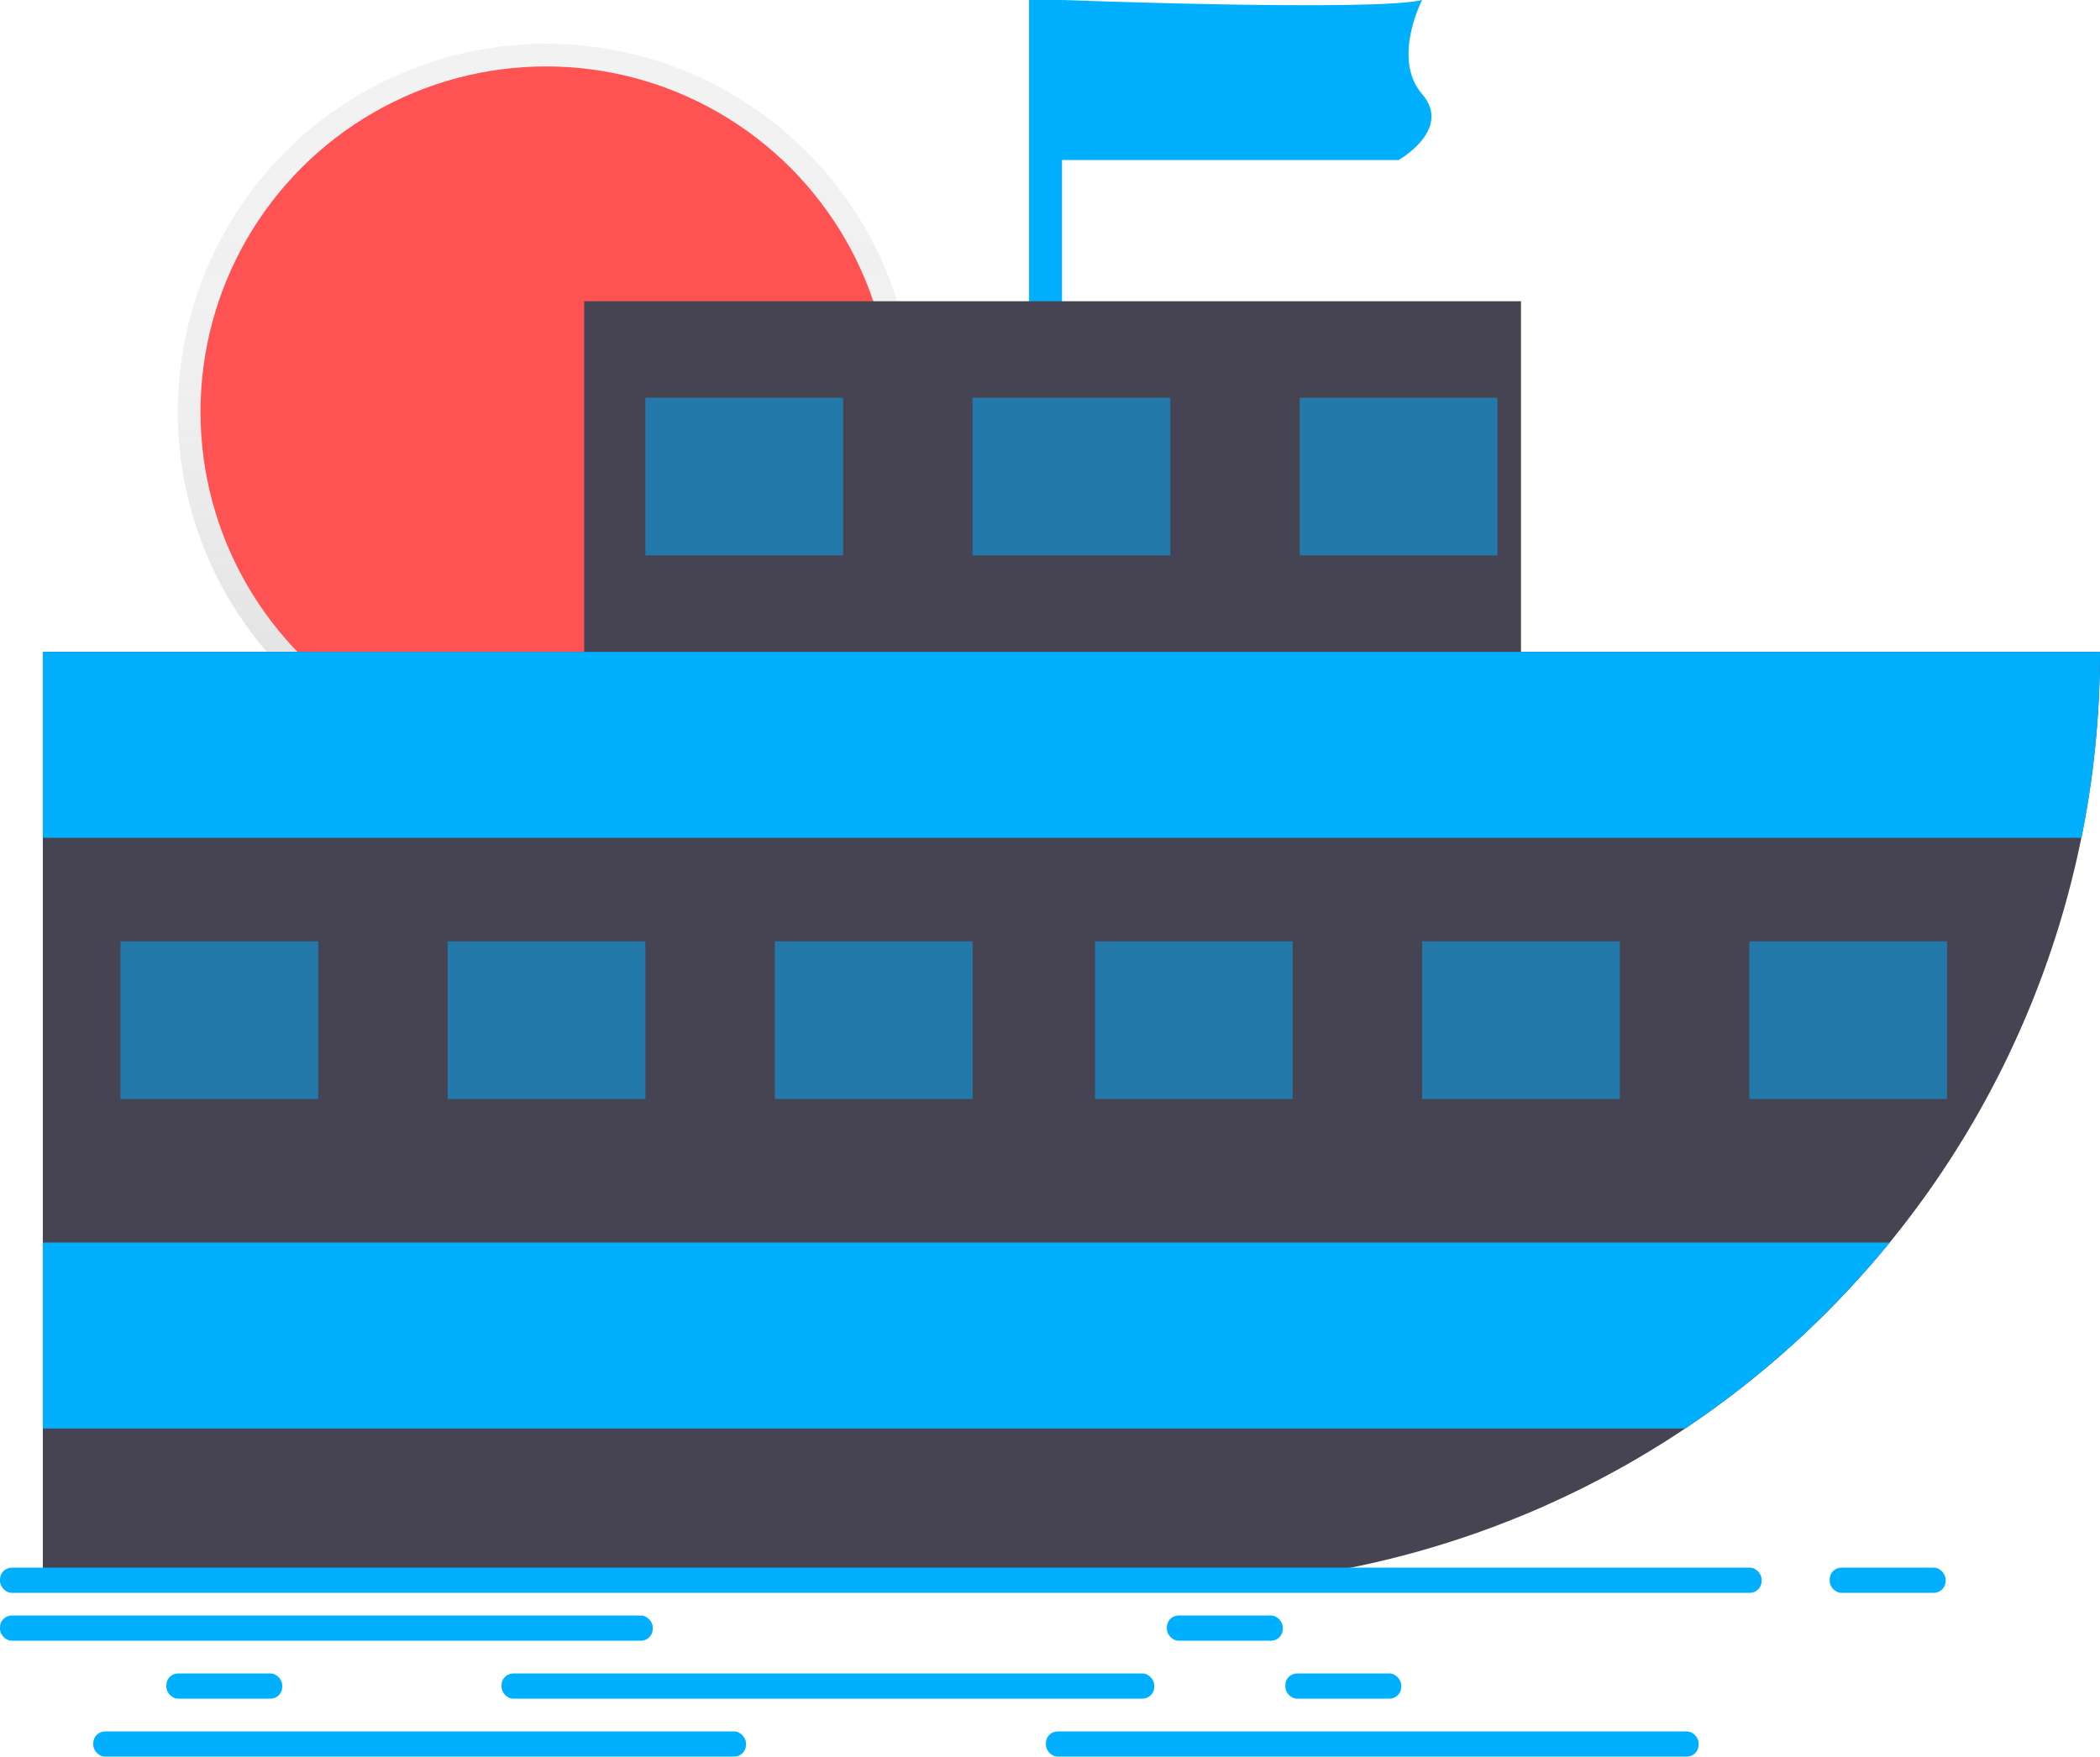 <svg id="fab417e8-a014-4924-af3a-60c14cbf464e" data-name="Layer 1" xmlns="http://www.w3.org/2000/svg" xmlns:xlink="http://www.w3.org/1999/xlink" width="892.195" height="746.429" viewBox="0 0 892.195 746.429"><defs><linearGradient id="ba5dc2b7-ca42-4f2e-9a45-768e37a33bc6" x1="231.978" y1="331.464" x2="231.978" y2="18.571" gradientUnits="userSpaceOnUse"><stop offset="0" stop-color="gray" stop-opacity="0.25"/><stop offset="0.535" stop-color="gray" stop-opacity="0.12"/><stop offset="1" stop-color="gray" stop-opacity="0.1"/></linearGradient></defs><title>Yacht</title><circle cx="231.978" cy="175.018" r="156.447" fill="url(#ba5dc2b7-ca42-4f2e-9a45-768e37a33bc6)"/><circle cx="231.978" cy="175.018" r="146.792" fill="#ff5252"/><rect x="437.195" width="14" height="136" fill="#00b0ff"/><rect x="248.195" y="128" width="398" height="204" fill="#464353"/><g opacity="0.5"><rect x="274.195" y="169" width="84" height="67" fill="#00b0ff"/><rect x="413.195" y="169" width="84" height="67" fill="#00b0ff"/><rect x="552.195" y="169" width="84" height="67" fill="#00b0ff"/></g><path d="M1046.097,353.785a396.901,396.901,0,0,1-397,397h-477v-397Z" transform="translate(-153.903 -76.785)" fill="#464353"/><path d="M1046.097,353.785a398.475,398.475,0,0,1-7.87,79h-866.13v-79Z" transform="translate(-153.903 -76.785)" fill="#00b0ff"/><path d="M956.697,604.785a399.357,399.357,0,0,1-86.83,79h-697.77v-79Z" transform="translate(-153.903 -76.785)" fill="#00b0ff"/><g opacity="0.5"><rect x="51.195" y="400" width="84" height="67" fill="#00b0ff"/><rect x="190.195" y="400" width="84" height="67" fill="#00b0ff"/><rect x="329.195" y="400" width="84" height="67" fill="#00b0ff"/></g><g opacity="0.5"><rect x="465.195" y="400" width="84" height="67" fill="#00b0ff"/><rect x="604.195" y="400" width="84" height="67" fill="#00b0ff"/><rect x="743.195" y="400" width="84" height="67" fill="#00b0ff"/></g><rect y="666.125" width="748.434" height="10.707" rx="5" fill="#00b0ff"/><rect y="686.469" width="277.317" height="10.707" rx="5" fill="#00b0ff"/><rect x="213.074" y="711.095" width="277.317" height="10.707" rx="5" fill="#00b0ff"/><rect x="444.349" y="735.722" width="277.317" height="10.707" rx="5" fill="#00b0ff"/><rect x="777.344" y="666.125" width="49.253" height="10.707" rx="5" fill="#00b0ff"/><rect x="495.744" y="686.469" width="49.253" height="10.707" rx="5" fill="#00b0ff"/><rect x="70.668" y="711.095" width="49.253" height="10.707" rx="5" fill="#00b0ff"/><rect x="546.068" y="711.095" width="49.253" height="10.707" rx="5" fill="#00b0ff"/><rect x="39.617" y="735.722" width="277.317" height="10.707" rx="5" fill="#00b0ff"/><path d="M605.097,76.785s133,5,153,0c0,0-13,25,0,40s-10,28-10,28h-150Z" transform="translate(-153.903 -76.785)" fill="#00b0ff"/></svg>